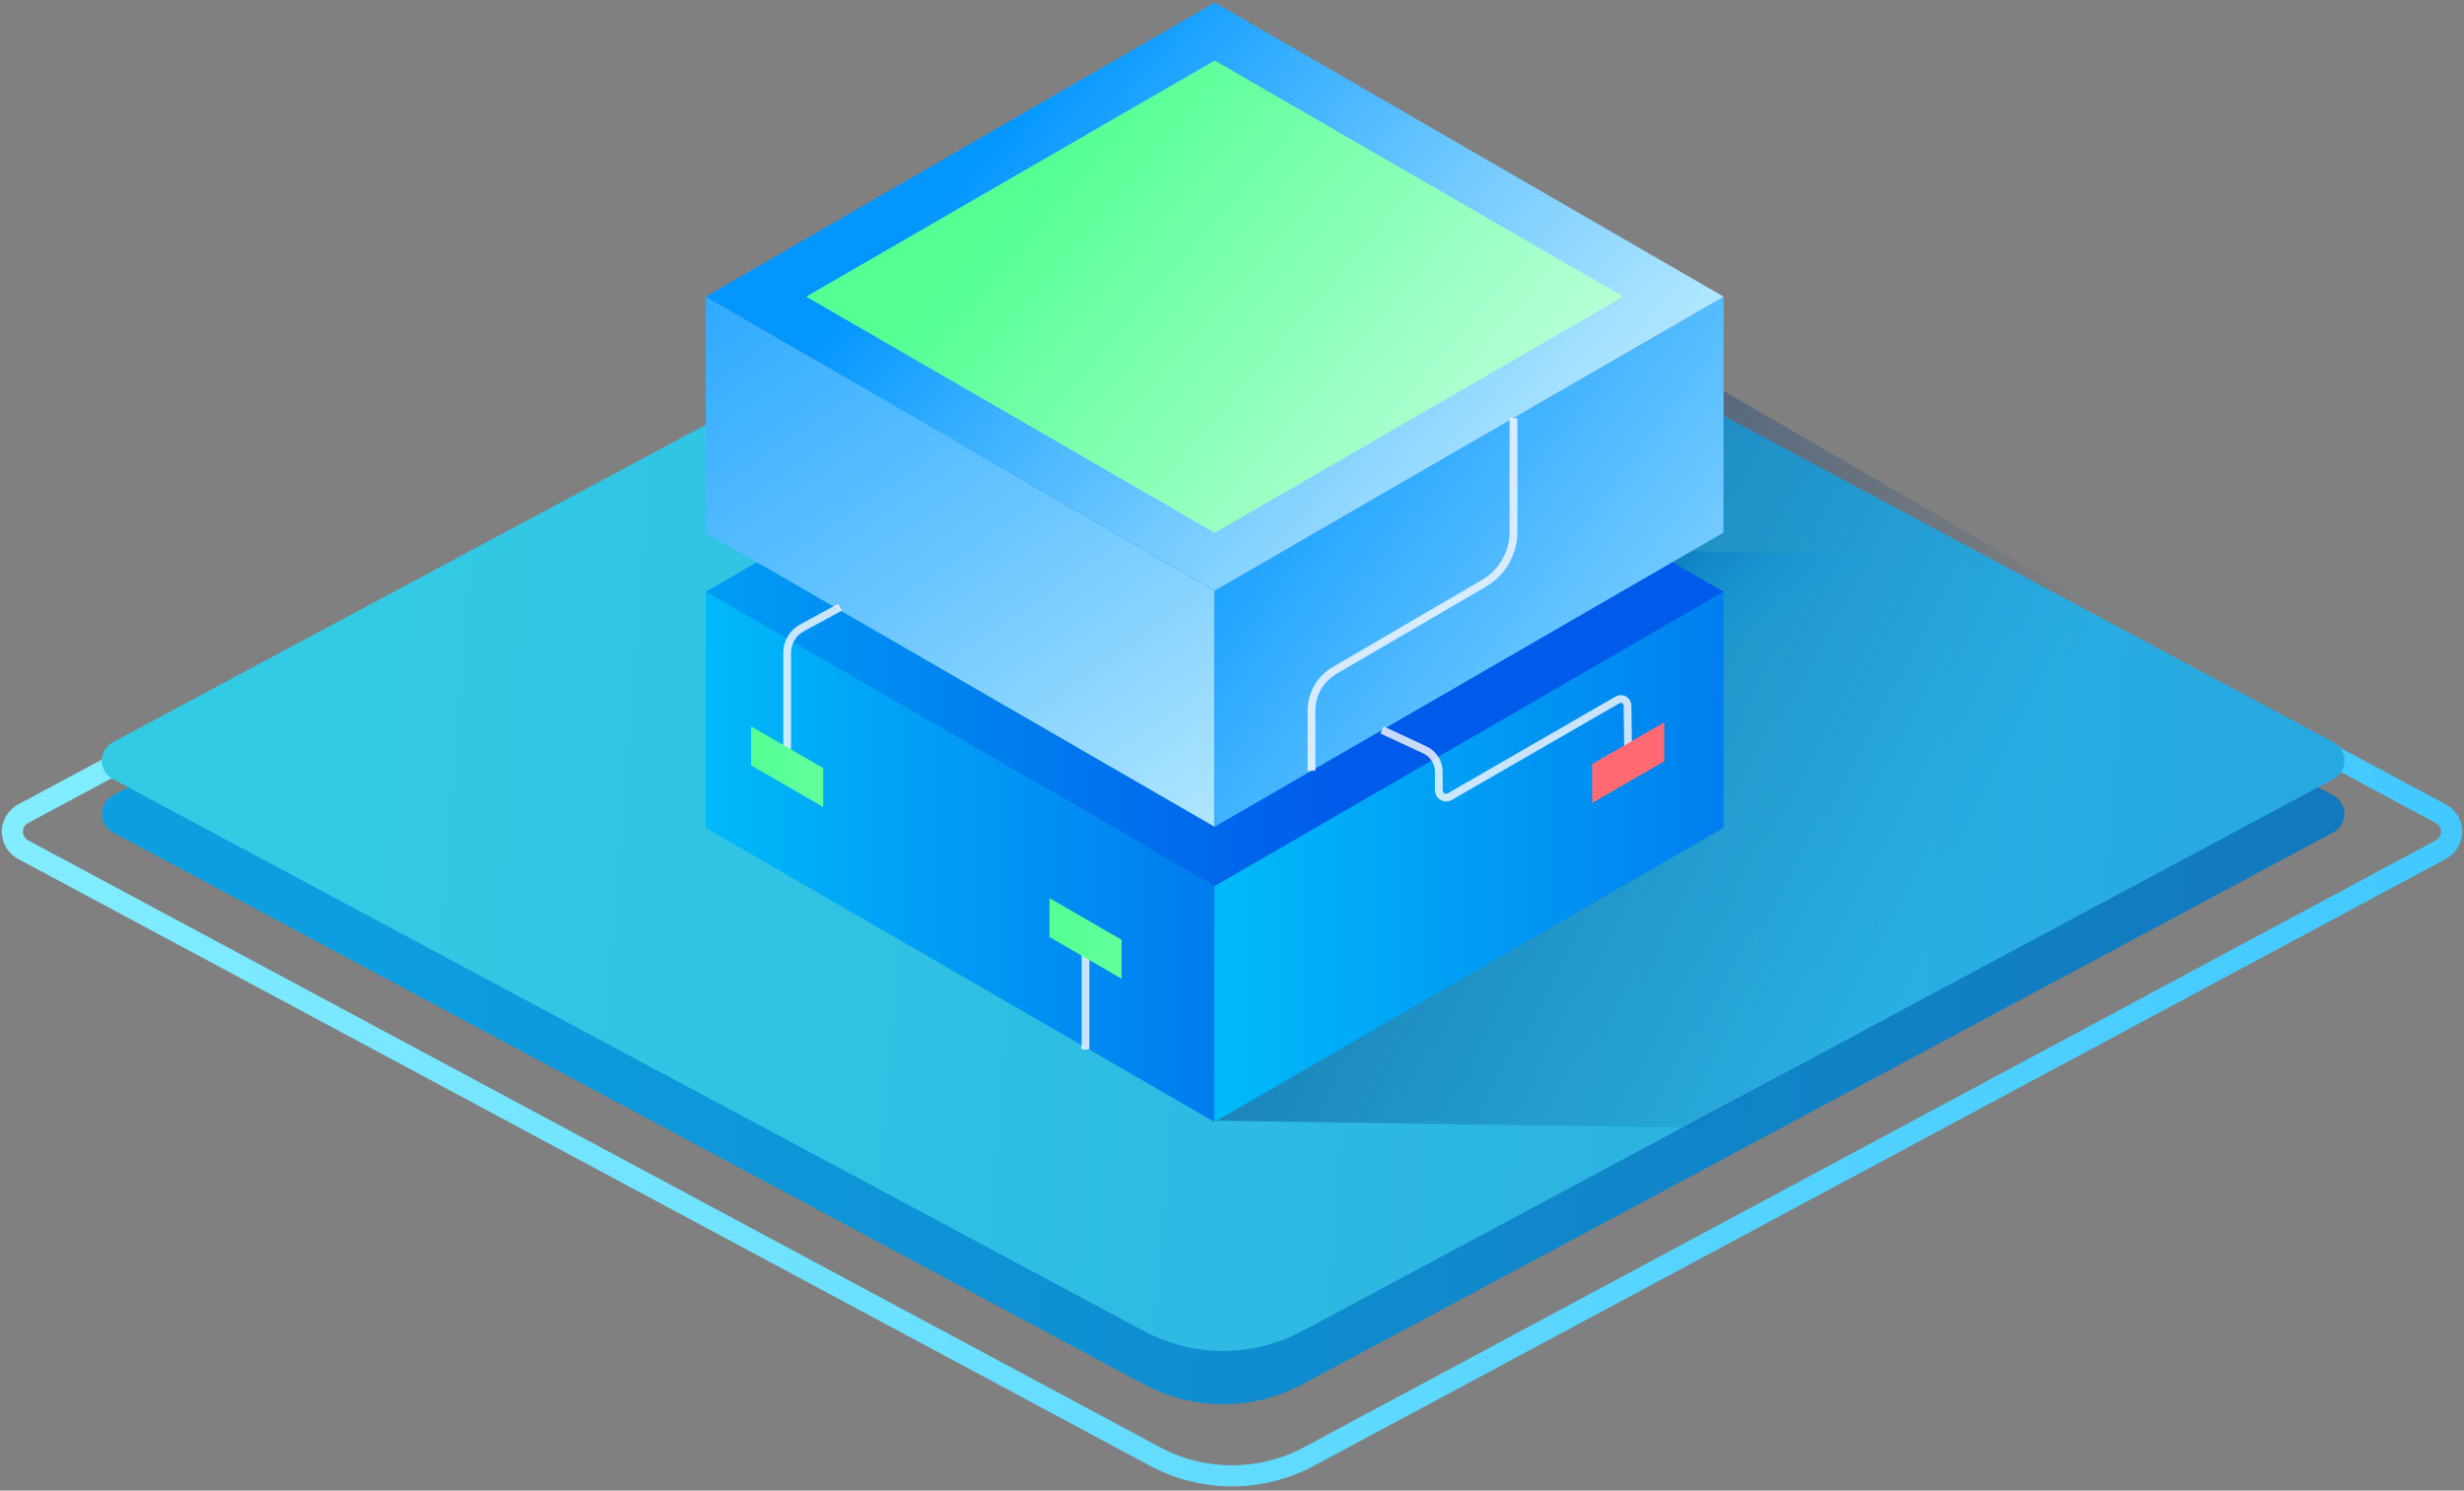 <?xml version="1.0" encoding="UTF-8"?>
<svg width="238px" height="144px" viewBox="0 0 238 144" version="1.1" xmlns="http://www.w3.org/2000/svg" xmlns:xlink="http://www.w3.org/1999/xlink">
    <rect x="0" y="0" width="238" height="144" fill="#808080" stroke="none"/>
    <!-- Generator: Sketch 64 (93537) - https://sketch.com -->
    <title>建模工具</title>
    <desc>Created with Sketch.</desc>
    <defs>
        <linearGradient x1="1.039%" y1="50.688%" x2="100%" y2="50%" id="linearGradient-1">
            <stop stop-color="#82EDFF" offset="0%"></stop>
            <stop stop-color="#41C8FF" offset="100%"></stop>
        </linearGradient>
        <linearGradient x1="11.808%" y1="46.161%" x2="101.644%" y2="50%" id="linearGradient-2">
            <stop stop-color="#0D9EE0" offset="0%"></stop>
            <stop stop-color="#1278BD" offset="100%"></stop>
        </linearGradient>
        <linearGradient x1="11.808%" y1="46.161%" x2="101.644%" y2="50%" id="linearGradient-3">
            <stop stop-color="#33CAE4" offset="0%"></stop>
            <stop stop-color="#27A7E1" offset="100%"></stop>
        </linearGradient>
        <linearGradient x1="-50.983%" y1="23.959%" x2="67.206%" y2="70.706%" id="linearGradient-4">
            <stop stop-color="#00327F" offset="0.046%"></stop>
            <stop stop-color="#003A7F" stop-opacity="0" offset="100%"></stop>
        </linearGradient>
        <linearGradient x1="29.334%" y1="32.185%" x2="59.72%" y2="55.593%" id="linearGradient-5">
            <stop stop-color="#00327F" offset="0.046%"></stop>
            <stop stop-color="#02B0F8" stop-opacity="0" offset="100%"></stop>
        </linearGradient>
        <linearGradient x1="-21.992%" y1="50%" x2="152.935%" y2="50%" id="linearGradient-6">
            <stop stop-color="#00C6FB" offset="0.54%"></stop>
            <stop stop-color="#005BEA" offset="100%"></stop>
        </linearGradient>
        <linearGradient x1="-20.335%" y1="50%" x2="159.961%" y2="50%" id="linearGradient-7">
            <stop stop-color="#00C6FB" offset="0.54%"></stop>
            <stop stop-color="#005BEA" offset="100%"></stop>
        </linearGradient>
        <linearGradient x1="-38.306%" y1="50%" x2="61.694%" y2="50%" id="linearGradient-8">
            <stop stop-color="#00C6FB" offset="0.54%"></stop>
            <stop stop-color="#005BEA" offset="100%"></stop>
        </linearGradient>
        <linearGradient x1="-25.921%" y1="-63.845%" x2="116.4%" y2="149.568%" id="linearGradient-9">
            <stop stop-color="#0396FF" offset="0%"></stop>
            <stop stop-color="#109CFF" offset="9.98%"></stop>
            <stop stop-color="#33ACFF" offset="28.51%"></stop>
            <stop stop-color="#6BC6FF" offset="53.56%"></stop>
            <stop stop-color="#B7EAFF" offset="83.84%"></stop>
            <stop stop-color="#E3FEFF" offset="100%"></stop>
        </linearGradient>
        <linearGradient x1="4.562%" y1="14.61%" x2="195.114%" y2="163.02%" id="linearGradient-10">
            <stop stop-color="#0396FF" offset="0%"></stop>
            <stop stop-color="#36AEFF" offset="16.66%"></stop>
            <stop stop-color="#73CAFF" offset="38.53%"></stop>
            <stop stop-color="#A3E0FF" offset="58.59%"></stop>
            <stop stop-color="#C6F1FF" offset="76.16%"></stop>
            <stop stop-color="#DBFAFF" offset="90.57%"></stop>
            <stop stop-color="#E3FEFF" offset="100%"></stop>
        </linearGradient>
        <linearGradient x1="21.588%" y1="35.901%" x2="126.03%" y2="87.728%" id="linearGradient-11">
            <stop stop-color="#0396FF" offset="0%"></stop>
            <stop stop-color="#36AEFF" offset="16.66%"></stop>
            <stop stop-color="#73CAFF" offset="38.53%"></stop>
            <stop stop-color="#A3E0FF" offset="58.59%"></stop>
            <stop stop-color="#C6F1FF" offset="76.16%"></stop>
            <stop stop-color="#DBFAFF" offset="90.57%"></stop>
            <stop stop-color="#E3FEFF" offset="100%"></stop>
        </linearGradient>
        <linearGradient x1="2364.477%" y1="49.998%" x2="1315.603%" y2="49.998%" id="linearGradient-12">
            <stop stop-color="#D4FFF1" offset="0.54%"></stop>
            <stop stop-color="#E5C6C0" offset="32.24%"></stop>
            <stop stop-color="#F39496" offset="63.32%"></stop>
            <stop stop-color="#FC757C" offset="86.82%"></stop>
            <stop stop-color="#FF6A72" offset="100%"></stop>
        </linearGradient>
        <linearGradient x1="0.004%" y1="49.999%" x2="1048.785%" y2="49.999%" id="linearGradient-13">
            <stop stop-color="#55FF94" offset="0.63%"></stop>
            <stop stop-color="#E9FFF9" offset="100%"></stop>
        </linearGradient>
        <linearGradient x1="-0.001%" y1="50%" x2="1048.872%" y2="50%" id="linearGradient-14">
            <stop stop-color="#55FF94" offset="0.63%"></stop>
            <stop stop-color="#E9FFF9" offset="100%"></stop>
        </linearGradient>
        <linearGradient x1="21.588%" y1="35.901%" x2="126.031%" y2="87.729%" id="linearGradient-15">
            <stop stop-color="#55FF94" offset="0.63%"></stop>
            <stop stop-color="#E9FFF9" offset="100%"></stop>
        </linearGradient>
    </defs>
    <g id="页面-1" stroke="none" stroke-width="1" fill="none" fill-rule="evenodd">
        <g id="屏4百信智能聚变引擎" transform="translate(-1705, -1231)">
            <g id="编组-4" transform="translate(904, 874)">
                <g id="编组-3" transform="translate(224, 303)">
                    <g id="编组-7备份-2" transform="translate(576, 54)">
                        <g id="建模工具">
                            <g id="底座" transform="translate(0, 14.279)">
                                <path d="M127.437,5.704 L236.767,64.332 C237.725,64.845 238.085,66.038 237.571,66.995 C237.388,67.336 237.109,67.616 236.767,67.799 L127.437,126.427 C122.792,128.918 117.208,128.918 112.563,126.427 L3.233,67.799 C2.275,67.286 1.915,66.093 2.429,65.136 C2.612,64.795 2.891,64.515 3.233,64.332 L112.563,5.704 C117.208,3.213 122.792,3.213 127.437,5.704 Z" id="矩形" stroke="url(#linearGradient-1)" stroke-width="2.038"></path>
                                <path d="M126.783,9.239 L226.383,62.566 C227.368,63.093 227.739,64.319 227.212,65.305 C227.023,65.657 226.735,65.945 226.383,66.133 L126.783,119.46 C122.01,122.016 116.276,122.016 111.503,119.46 L11.903,66.133 C10.918,65.606 10.547,64.38 11.074,63.395 C11.263,63.043 11.551,62.754 11.903,62.566 L111.503,9.239 C116.276,6.683 122.01,6.683 126.783,9.239 Z" id="矩形" fill="url(#linearGradient-2)"></path>
                                <path d="M126.783,4.091 L226.383,57.418 C227.368,57.945 227.739,59.171 227.212,60.157 C227.023,60.509 226.735,60.797 226.383,60.985 L126.783,114.313 C122.01,116.868 116.276,116.868 111.503,114.313 L11.903,60.985 C10.918,60.458 10.547,59.232 11.074,58.247 C11.263,57.895 11.551,57.606 11.903,57.418 L111.503,4.091 C116.276,1.535 122.01,1.535 126.783,4.091 Z" id="矩形" fill="url(#linearGradient-3)"></path>
                            </g>
                            <g id="control_3" transform="translate(68.571, 0)">
                                <g id="Group">
                                    <polygon id="Shape" fill="url(#linearGradient-4)" fill-rule="nonzero" points="49.736 108.263 95.613 108.932 158.319 72.289 70.873 21.469 50.079 34.388"></polygon>
                                    <path d="M38.433,99.984 L114.747,53.801 L92.659,53.144 L27.976,90.873 C26.552,91.727 26.862,93.562 28.009,94.183 L38.433,99.984 Z" id="Shape" fill="url(#linearGradient-5)" fill-rule="nonzero"></path>
                                    <g opacity="0.2" transform="translate(23.402, 48.094)" fill="#E2FEFF" fill-rule="nonzero" id="Shape">
                                        <path d="M2.105,38.106 C1.567,38.106 1.043,37.829 0.75,37.33 C0.312,36.581 0.563,35.619 1.31,35.18 L59.989,0.741 C60.736,0.304 61.698,0.553 62.136,1.301 C62.574,2.049 62.322,3.012 61.576,3.45 L2.897,37.89 C2.648,38.037 2.374,38.106 2.105,38.106 Z"></path>
                                    </g>
                                    <g id="Shape">
                                        <g fill-rule="nonzero">
                                            <g transform="translate(0, 28.363)">
                                                <polygon fill="url(#linearGradient-6)" points="49.736 80.021 0.578 51.606 0.594 28.807 49.752 57.223"></polygon>
                                                <polygon fill="url(#linearGradient-7)" points="49.736 80.021 98.894 51.606 98.909 28.807 49.752 57.223"></polygon>
                                                <polygon fill="url(#linearGradient-8)" points="49.752 57.222 0.594 28.807 49.751 0.393 98.909 28.807"></polygon>
                                            </g>
                                            <g>
                                                <polygon fill="url(#linearGradient-9)" points="49.744 79.872 0.586 51.456 0.602 28.657 49.759 57.073"></polygon>
                                                <polygon fill="url(#linearGradient-10)" points="49.744 79.872 98.902 51.456 98.917 28.658 49.759 57.073"></polygon>
                                                <polygon fill="url(#linearGradient-11)" points="49.76 57.072 0.602 28.657 49.759 0.243 98.917 28.658"></polygon>
                                            </g>
                                        </g>
                                        <path d="M59.107,74.459 L59.107,68.649 C59.107,67.052 59.954,65.576 61.333,64.771 L75.768,56.349 C77.532,55.319 78.617,53.429 78.617,51.385 L78.617,40.392" stroke="#FBF8FF" stroke-width="0.75" opacity="0.8"></path>
                                        <path d="M89.696,72.871 L89.631,68.164 C89.631,67.67 89.098,67.362 88.671,67.609 L72.464,76.96 C71.993,77.232 71.405,76.892 71.405,76.347 L71.405,74.563 C71.405,73.652 70.877,72.824 70.052,72.44 L65.922,70.52" stroke="#FBF8FF" stroke-width="0.75" opacity="0.8"></path>
                                        <polygon fill="url(#linearGradient-12)" fill-rule="nonzero" points="86.215 77.57 93.178 73.545 93.178 69.784 86.215 73.809"></polygon>
                                        <g transform="translate(4.927, 58.576)">
                                            <path d="M3.534,14.156 L3.534,4.489 C3.534,3.481 4.086,2.553 4.972,2.073 L8.63,0.088" stroke="#FBF8FF" stroke-width="0.75" opacity="0.8"></path>
                                            <polygon fill="url(#linearGradient-13)" fill-rule="nonzero" points="7.016 19.387 0.052 15.362 0.052 11.601 7.016 15.626"></polygon>
                                        </g>
                                        <line x1="37.28" y1="92.031" x2="37.28" y2="101.37" stroke="#FBF8FF" stroke-width="0.75" opacity="0.8"></line>
                                        <polygon fill="url(#linearGradient-14)" fill-rule="nonzero" points="40.761 94.546 33.798 90.52 33.798 86.759 40.761 90.785"></polygon>
                                    </g>
                                    <polygon id="Shape" fill="url(#linearGradient-15)" fill-rule="nonzero" points="49.76 51.469 10.296 28.657 49.759 5.847 89.223 28.658"></polygon>
                                </g>
                            </g>
                        </g>
                    </g>
                </g>
            </g>
        </g>
    </g>
</svg>